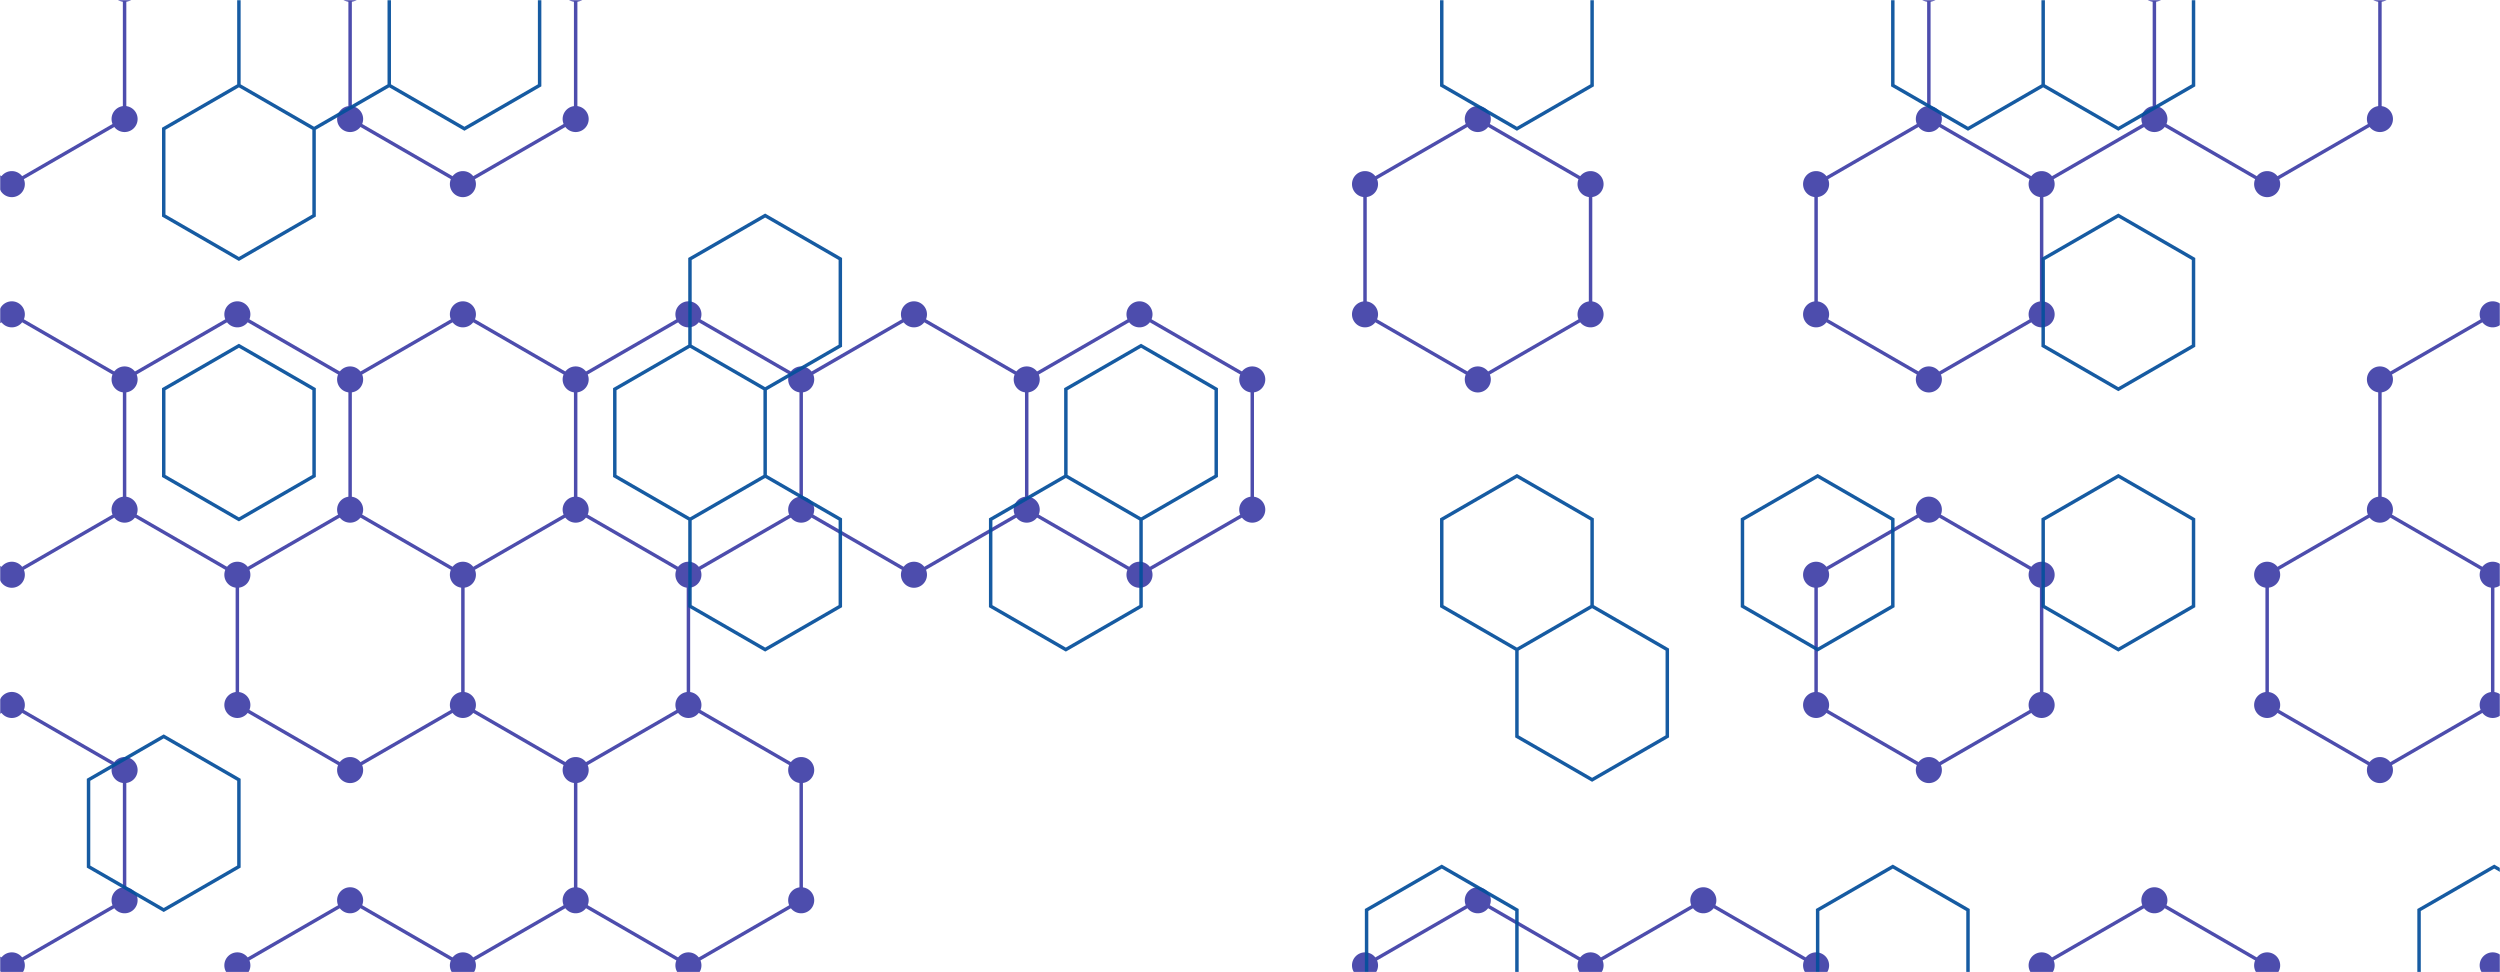 <svg xmlns="http://www.w3.org/2000/svg" version="1.1" xmlns:xlink="http://www.w3.org/1999/xlink" xmlns:svgjs="http://svgjs.dev/svgjs" width="1440" height="560" preserveAspectRatio="none" viewBox="0 0 1440 560"><g mask="url(&quot;#SvgjsMask1002&quot;)" fill="none"><path d="M6.81 -43.94L71.76 -6.44L71.76 68.56L6.81 106.06L-58.14 68.56L-58.14 -6.44zM6.81 181.06L71.76 218.56L71.76 293.56L6.81 331.06L-58.14 293.56L-58.14 218.56zM6.81 406.06L71.76 443.56L71.76 518.56L6.81 556.06L-58.14 518.56L-58.14 443.56zM136.72 181.06L201.67 218.56L201.67 293.56L136.72 331.06L71.76 293.56L71.76 218.56zM201.67 293.56L266.63 331.06L266.63 406.06L201.67 443.56L136.72 406.06L136.72 331.06zM201.67 518.56L266.63 556.06L266.63 631.06L201.67 668.56L136.72 631.06L136.72 556.06zM266.63 -43.94L331.58 -6.44L331.58 68.56L266.63 106.06L201.67 68.56L201.67 -6.44zM266.63 181.06L331.58 218.56L331.58 293.56L266.63 331.06L201.67 293.56L201.67 218.56zM331.58 293.56L396.53 331.06L396.53 406.06L331.58 443.56L266.63 406.06L266.63 331.06zM331.58 518.56L396.53 556.06L396.53 631.06L331.58 668.56L266.63 631.06L266.63 556.06zM396.53 181.06L461.49 218.56L461.49 293.56L396.53 331.06L331.58 293.56L331.58 218.56zM396.53 406.06L461.49 443.56L461.49 518.56L396.53 556.06L331.58 518.56L331.58 443.56zM526.44 181.06L591.39 218.56L591.39 293.56L526.44 331.06L461.49 293.56L461.49 218.56zM656.35 181.06L721.3 218.56L721.3 293.56L656.35 331.06L591.39 293.56L591.39 218.56zM851.21 68.56L916.16 106.06L916.16 181.06L851.21 218.56L786.25 181.06L786.25 106.06zM851.21 518.56L916.16 556.06L916.16 631.06L851.21 668.56L786.25 631.06L786.25 556.06zM981.12 518.56L1046.07 556.06L1046.07 631.06L981.12 668.56L916.16 631.06L916.16 556.06zM1111.02 68.56L1175.98 106.06L1175.98 181.06L1111.02 218.56L1046.07 181.06L1046.07 106.06zM1111.02 293.56L1175.98 331.06L1175.98 406.06L1111.02 443.56L1046.07 406.06L1046.07 331.06zM1175.98 -43.94L1240.93 -6.44L1240.93 68.56L1175.98 106.06L1111.02 68.56L1111.02 -6.44zM1240.93 518.56L1305.88 556.06L1305.88 631.06L1240.93 668.56L1175.98 631.06L1175.98 556.06zM1305.88 -43.94L1370.84 -6.44L1370.84 68.56L1305.88 106.06L1240.93 68.56L1240.93 -6.44zM1370.84 293.56L1435.79 331.06L1435.79 406.06L1370.84 443.56L1305.88 406.06L1305.88 331.06zM1435.79 181.06L1500.75 218.56L1500.75 293.56L1435.79 331.06L1370.84 293.56L1370.84 218.56zM1500.75 518.56L1565.7 556.06L1565.7 631.06L1500.75 668.56L1435.79 631.06L1435.79 556.06z" stroke="rgba(77, 77, 173, 1)" stroke-width="2"></path><path d="M-0.69 -43.94 a7.5 7.5 0 1 0 15 0 a7.5 7.5 0 1 0 -15 0zM64.26 -6.44 a7.5 7.5 0 1 0 15 0 a7.5 7.5 0 1 0 -15 0zM64.26 68.56 a7.5 7.5 0 1 0 15 0 a7.5 7.5 0 1 0 -15 0zM-0.69 106.06 a7.5 7.5 0 1 0 15 0 a7.5 7.5 0 1 0 -15 0zM-65.64 68.56 a7.5 7.5 0 1 0 15 0 a7.5 7.5 0 1 0 -15 0zM-65.64 -6.44 a7.5 7.5 0 1 0 15 0 a7.5 7.5 0 1 0 -15 0zM-0.69 181.06 a7.5 7.5 0 1 0 15 0 a7.5 7.5 0 1 0 -15 0zM64.26 218.56 a7.5 7.5 0 1 0 15 0 a7.5 7.5 0 1 0 -15 0zM64.26 293.56 a7.5 7.5 0 1 0 15 0 a7.5 7.5 0 1 0 -15 0zM-0.69 331.06 a7.5 7.5 0 1 0 15 0 a7.5 7.5 0 1 0 -15 0zM-65.64 293.56 a7.5 7.5 0 1 0 15 0 a7.5 7.5 0 1 0 -15 0zM-65.64 218.56 a7.5 7.5 0 1 0 15 0 a7.5 7.5 0 1 0 -15 0zM-0.69 406.06 a7.5 7.5 0 1 0 15 0 a7.5 7.5 0 1 0 -15 0zM64.26 443.56 a7.5 7.5 0 1 0 15 0 a7.5 7.5 0 1 0 -15 0zM64.26 518.56 a7.5 7.5 0 1 0 15 0 a7.5 7.5 0 1 0 -15 0zM-0.69 556.06 a7.5 7.5 0 1 0 15 0 a7.5 7.5 0 1 0 -15 0zM-65.64 518.56 a7.5 7.5 0 1 0 15 0 a7.5 7.5 0 1 0 -15 0zM-65.64 443.56 a7.5 7.5 0 1 0 15 0 a7.5 7.5 0 1 0 -15 0zM129.22 181.06 a7.5 7.5 0 1 0 15 0 a7.5 7.5 0 1 0 -15 0zM194.17 218.56 a7.5 7.5 0 1 0 15 0 a7.5 7.5 0 1 0 -15 0zM194.17 293.56 a7.5 7.5 0 1 0 15 0 a7.5 7.5 0 1 0 -15 0zM129.22 331.06 a7.5 7.5 0 1 0 15 0 a7.5 7.5 0 1 0 -15 0zM259.13 331.06 a7.5 7.5 0 1 0 15 0 a7.5 7.5 0 1 0 -15 0zM259.13 406.06 a7.5 7.5 0 1 0 15 0 a7.5 7.5 0 1 0 -15 0zM194.17 443.56 a7.5 7.5 0 1 0 15 0 a7.5 7.5 0 1 0 -15 0zM129.22 406.06 a7.5 7.5 0 1 0 15 0 a7.5 7.5 0 1 0 -15 0zM194.17 518.56 a7.5 7.5 0 1 0 15 0 a7.5 7.5 0 1 0 -15 0zM259.13 556.06 a7.5 7.5 0 1 0 15 0 a7.5 7.5 0 1 0 -15 0zM259.13 631.06 a7.5 7.5 0 1 0 15 0 a7.5 7.5 0 1 0 -15 0zM194.17 668.56 a7.5 7.5 0 1 0 15 0 a7.5 7.5 0 1 0 -15 0zM129.22 631.06 a7.5 7.5 0 1 0 15 0 a7.5 7.5 0 1 0 -15 0zM129.22 556.06 a7.5 7.5 0 1 0 15 0 a7.5 7.5 0 1 0 -15 0zM259.13 -43.94 a7.5 7.5 0 1 0 15 0 a7.5 7.5 0 1 0 -15 0zM324.08 -6.44 a7.5 7.5 0 1 0 15 0 a7.5 7.5 0 1 0 -15 0zM324.08 68.56 a7.5 7.5 0 1 0 15 0 a7.5 7.5 0 1 0 -15 0zM259.13 106.06 a7.5 7.5 0 1 0 15 0 a7.5 7.5 0 1 0 -15 0zM194.17 68.56 a7.5 7.5 0 1 0 15 0 a7.5 7.5 0 1 0 -15 0zM194.17 -6.44 a7.5 7.5 0 1 0 15 0 a7.5 7.5 0 1 0 -15 0zM259.13 181.06 a7.5 7.5 0 1 0 15 0 a7.5 7.5 0 1 0 -15 0zM324.08 218.56 a7.5 7.5 0 1 0 15 0 a7.5 7.5 0 1 0 -15 0zM324.08 293.56 a7.5 7.5 0 1 0 15 0 a7.5 7.5 0 1 0 -15 0zM389.03 331.06 a7.5 7.5 0 1 0 15 0 a7.5 7.5 0 1 0 -15 0zM389.03 406.06 a7.5 7.5 0 1 0 15 0 a7.5 7.5 0 1 0 -15 0zM324.08 443.56 a7.5 7.5 0 1 0 15 0 a7.5 7.5 0 1 0 -15 0zM324.08 518.56 a7.5 7.5 0 1 0 15 0 a7.5 7.5 0 1 0 -15 0zM389.03 556.06 a7.5 7.5 0 1 0 15 0 a7.5 7.5 0 1 0 -15 0zM389.03 631.06 a7.5 7.5 0 1 0 15 0 a7.5 7.5 0 1 0 -15 0zM324.08 668.56 a7.5 7.5 0 1 0 15 0 a7.5 7.5 0 1 0 -15 0zM389.03 181.06 a7.5 7.5 0 1 0 15 0 a7.5 7.5 0 1 0 -15 0zM453.99 218.56 a7.5 7.5 0 1 0 15 0 a7.5 7.5 0 1 0 -15 0zM453.99 293.56 a7.5 7.5 0 1 0 15 0 a7.5 7.5 0 1 0 -15 0zM453.99 443.56 a7.5 7.5 0 1 0 15 0 a7.5 7.5 0 1 0 -15 0zM453.99 518.56 a7.5 7.5 0 1 0 15 0 a7.5 7.5 0 1 0 -15 0zM518.94 181.06 a7.5 7.5 0 1 0 15 0 a7.5 7.5 0 1 0 -15 0zM583.89 218.56 a7.5 7.5 0 1 0 15 0 a7.5 7.5 0 1 0 -15 0zM583.89 293.56 a7.5 7.5 0 1 0 15 0 a7.5 7.5 0 1 0 -15 0zM518.94 331.06 a7.5 7.5 0 1 0 15 0 a7.5 7.5 0 1 0 -15 0zM648.85 181.06 a7.5 7.5 0 1 0 15 0 a7.5 7.5 0 1 0 -15 0zM713.8 218.56 a7.5 7.5 0 1 0 15 0 a7.5 7.5 0 1 0 -15 0zM713.8 293.56 a7.5 7.5 0 1 0 15 0 a7.5 7.5 0 1 0 -15 0zM648.85 331.06 a7.5 7.5 0 1 0 15 0 a7.5 7.5 0 1 0 -15 0zM843.71 68.56 a7.5 7.5 0 1 0 15 0 a7.5 7.5 0 1 0 -15 0zM908.66 106.06 a7.5 7.5 0 1 0 15 0 a7.5 7.5 0 1 0 -15 0zM908.66 181.06 a7.5 7.5 0 1 0 15 0 a7.5 7.5 0 1 0 -15 0zM843.71 218.56 a7.5 7.5 0 1 0 15 0 a7.5 7.5 0 1 0 -15 0zM778.75 181.06 a7.5 7.5 0 1 0 15 0 a7.5 7.5 0 1 0 -15 0zM778.75 106.06 a7.5 7.5 0 1 0 15 0 a7.5 7.5 0 1 0 -15 0zM843.71 518.56 a7.5 7.5 0 1 0 15 0 a7.5 7.5 0 1 0 -15 0zM908.66 556.06 a7.5 7.5 0 1 0 15 0 a7.5 7.5 0 1 0 -15 0zM908.66 631.06 a7.5 7.5 0 1 0 15 0 a7.5 7.5 0 1 0 -15 0zM843.71 668.56 a7.5 7.5 0 1 0 15 0 a7.5 7.5 0 1 0 -15 0zM778.75 631.06 a7.5 7.5 0 1 0 15 0 a7.5 7.5 0 1 0 -15 0zM778.75 556.06 a7.5 7.5 0 1 0 15 0 a7.5 7.5 0 1 0 -15 0zM973.62 518.56 a7.5 7.5 0 1 0 15 0 a7.5 7.5 0 1 0 -15 0zM1038.57 556.06 a7.5 7.5 0 1 0 15 0 a7.5 7.5 0 1 0 -15 0zM1038.57 631.06 a7.5 7.5 0 1 0 15 0 a7.5 7.5 0 1 0 -15 0zM973.62 668.56 a7.5 7.5 0 1 0 15 0 a7.5 7.5 0 1 0 -15 0zM1103.52 68.56 a7.5 7.5 0 1 0 15 0 a7.5 7.5 0 1 0 -15 0zM1168.48 106.06 a7.5 7.5 0 1 0 15 0 a7.5 7.5 0 1 0 -15 0zM1168.48 181.06 a7.5 7.5 0 1 0 15 0 a7.5 7.5 0 1 0 -15 0zM1103.52 218.56 a7.5 7.5 0 1 0 15 0 a7.5 7.5 0 1 0 -15 0zM1038.57 181.06 a7.5 7.5 0 1 0 15 0 a7.5 7.5 0 1 0 -15 0zM1038.57 106.06 a7.5 7.5 0 1 0 15 0 a7.5 7.5 0 1 0 -15 0zM1103.52 293.56 a7.5 7.5 0 1 0 15 0 a7.5 7.5 0 1 0 -15 0zM1168.48 331.06 a7.5 7.5 0 1 0 15 0 a7.5 7.5 0 1 0 -15 0zM1168.48 406.06 a7.5 7.5 0 1 0 15 0 a7.5 7.5 0 1 0 -15 0zM1103.52 443.56 a7.5 7.5 0 1 0 15 0 a7.5 7.5 0 1 0 -15 0zM1038.57 406.06 a7.5 7.5 0 1 0 15 0 a7.5 7.5 0 1 0 -15 0zM1038.57 331.06 a7.5 7.5 0 1 0 15 0 a7.5 7.5 0 1 0 -15 0zM1168.48 -43.94 a7.5 7.5 0 1 0 15 0 a7.5 7.5 0 1 0 -15 0zM1233.43 -6.44 a7.5 7.5 0 1 0 15 0 a7.5 7.5 0 1 0 -15 0zM1233.43 68.56 a7.5 7.5 0 1 0 15 0 a7.5 7.5 0 1 0 -15 0zM1103.52 -6.44 a7.5 7.5 0 1 0 15 0 a7.5 7.5 0 1 0 -15 0zM1233.43 518.56 a7.5 7.5 0 1 0 15 0 a7.5 7.5 0 1 0 -15 0zM1298.38 556.06 a7.5 7.5 0 1 0 15 0 a7.5 7.5 0 1 0 -15 0zM1298.38 631.06 a7.5 7.5 0 1 0 15 0 a7.5 7.5 0 1 0 -15 0zM1233.43 668.56 a7.5 7.5 0 1 0 15 0 a7.5 7.5 0 1 0 -15 0zM1168.48 631.06 a7.5 7.5 0 1 0 15 0 a7.5 7.5 0 1 0 -15 0zM1168.48 556.06 a7.5 7.5 0 1 0 15 0 a7.5 7.5 0 1 0 -15 0zM1298.38 -43.94 a7.5 7.5 0 1 0 15 0 a7.5 7.5 0 1 0 -15 0zM1363.34 -6.44 a7.5 7.5 0 1 0 15 0 a7.5 7.5 0 1 0 -15 0zM1363.34 68.56 a7.5 7.5 0 1 0 15 0 a7.5 7.5 0 1 0 -15 0zM1298.38 106.06 a7.5 7.5 0 1 0 15 0 a7.5 7.5 0 1 0 -15 0zM1363.34 293.56 a7.5 7.5 0 1 0 15 0 a7.5 7.5 0 1 0 -15 0zM1428.29 331.06 a7.5 7.5 0 1 0 15 0 a7.5 7.5 0 1 0 -15 0zM1428.29 406.06 a7.5 7.5 0 1 0 15 0 a7.5 7.5 0 1 0 -15 0zM1363.34 443.56 a7.5 7.5 0 1 0 15 0 a7.5 7.5 0 1 0 -15 0zM1298.38 406.06 a7.5 7.5 0 1 0 15 0 a7.5 7.5 0 1 0 -15 0zM1298.38 331.06 a7.5 7.5 0 1 0 15 0 a7.5 7.5 0 1 0 -15 0zM1428.29 181.06 a7.5 7.5 0 1 0 15 0 a7.5 7.5 0 1 0 -15 0zM1493.25 218.56 a7.5 7.5 0 1 0 15 0 a7.5 7.5 0 1 0 -15 0zM1493.25 293.56 a7.5 7.5 0 1 0 15 0 a7.5 7.5 0 1 0 -15 0zM1363.34 218.56 a7.5 7.5 0 1 0 15 0 a7.5 7.5 0 1 0 -15 0zM1493.25 518.56 a7.5 7.5 0 1 0 15 0 a7.5 7.5 0 1 0 -15 0zM1558.2 556.06 a7.5 7.5 0 1 0 15 0 a7.5 7.5 0 1 0 -15 0zM1558.2 631.06 a7.5 7.5 0 1 0 15 0 a7.5 7.5 0 1 0 -15 0zM1493.25 668.56 a7.5 7.5 0 1 0 15 0 a7.5 7.5 0 1 0 -15 0zM1428.29 631.06 a7.5 7.5 0 1 0 15 0 a7.5 7.5 0 1 0 -15 0zM1428.29 556.06 a7.5 7.5 0 1 0 15 0 a7.5 7.5 0 1 0 -15 0z" fill="rgba(77, 77, 173, 1)"></path><path d="M137.61 49.16L180.91 74.16L180.91 124.16L137.61 149.16L94.31 124.16L94.31 74.16zM137.61 199.16L180.91 224.16L180.91 274.16L137.61 299.16L94.31 274.16L94.31 224.16zM94.31 424.16L137.61 449.16L137.61 499.16L94.31 524.16L51 499.16L51 449.16zM180.91 -25.84L224.21 -0.84L224.21 49.16L180.91 74.16L137.61 49.16L137.61 -0.84zM267.51 -25.84L310.82 -0.84L310.82 49.16L267.51 74.16L224.21 49.16L224.21 -0.84zM397.42 199.16L440.73 224.16L440.73 274.16L397.42 299.16L354.12 274.16L354.12 224.16zM440.73 124.16L484.03 149.16L484.03 199.16L440.73 224.16L397.42 199.16L397.42 149.16zM440.73 274.16L484.03 299.16L484.03 349.16L440.73 374.16L397.42 349.16L397.42 299.16zM657.24 199.16L700.54 224.16L700.54 274.16L657.24 299.16L613.94 274.16L613.94 224.16zM613.94 274.16L657.24 299.16L657.24 349.16L613.94 374.16L570.63 349.16L570.63 299.16zM830.45 499.16L873.75 524.16L873.75 574.16L830.45 599.16L787.15 574.16L787.15 524.16zM873.75 -25.84L917.05 -0.84L917.05 49.16L873.75 74.16L830.45 49.16L830.45 -0.84zM873.75 274.16L917.05 299.16L917.05 349.16L873.75 374.16L830.45 349.16L830.45 299.16zM917.05 349.16L960.36 374.16L960.36 424.16L917.05 449.16L873.75 424.16L873.75 374.16zM1046.96 274.16L1090.26 299.16L1090.26 349.16L1046.96 374.16L1003.66 349.16L1003.66 299.16zM1090.26 499.16L1133.57 524.16L1133.57 574.16L1090.26 599.16L1046.96 574.16L1046.96 524.16zM1133.57 -25.84L1176.87 -0.84L1176.87 49.16L1133.57 74.16L1090.26 49.16L1090.26 -0.84zM1220.17 -25.84L1263.47 -0.84L1263.47 49.16L1220.17 74.16L1176.87 49.16L1176.87 -0.84zM1220.17 124.16L1263.47 149.16L1263.47 199.16L1220.17 224.16L1176.87 199.16L1176.87 149.16zM1220.17 274.16L1263.47 299.16L1263.47 349.16L1220.17 374.16L1176.87 349.16L1176.87 299.16zM1436.68 499.16L1479.99 524.16L1479.99 574.16L1436.68 599.16L1393.38 574.16L1393.38 524.16z" stroke="rgba(6, 80, 156, 0.93)" stroke-width="2"></path></g><defs><mask id="SvgjsMask1002"><rect width="1440" height="560" fill="#ffffff"></rect></mask></defs></svg>
